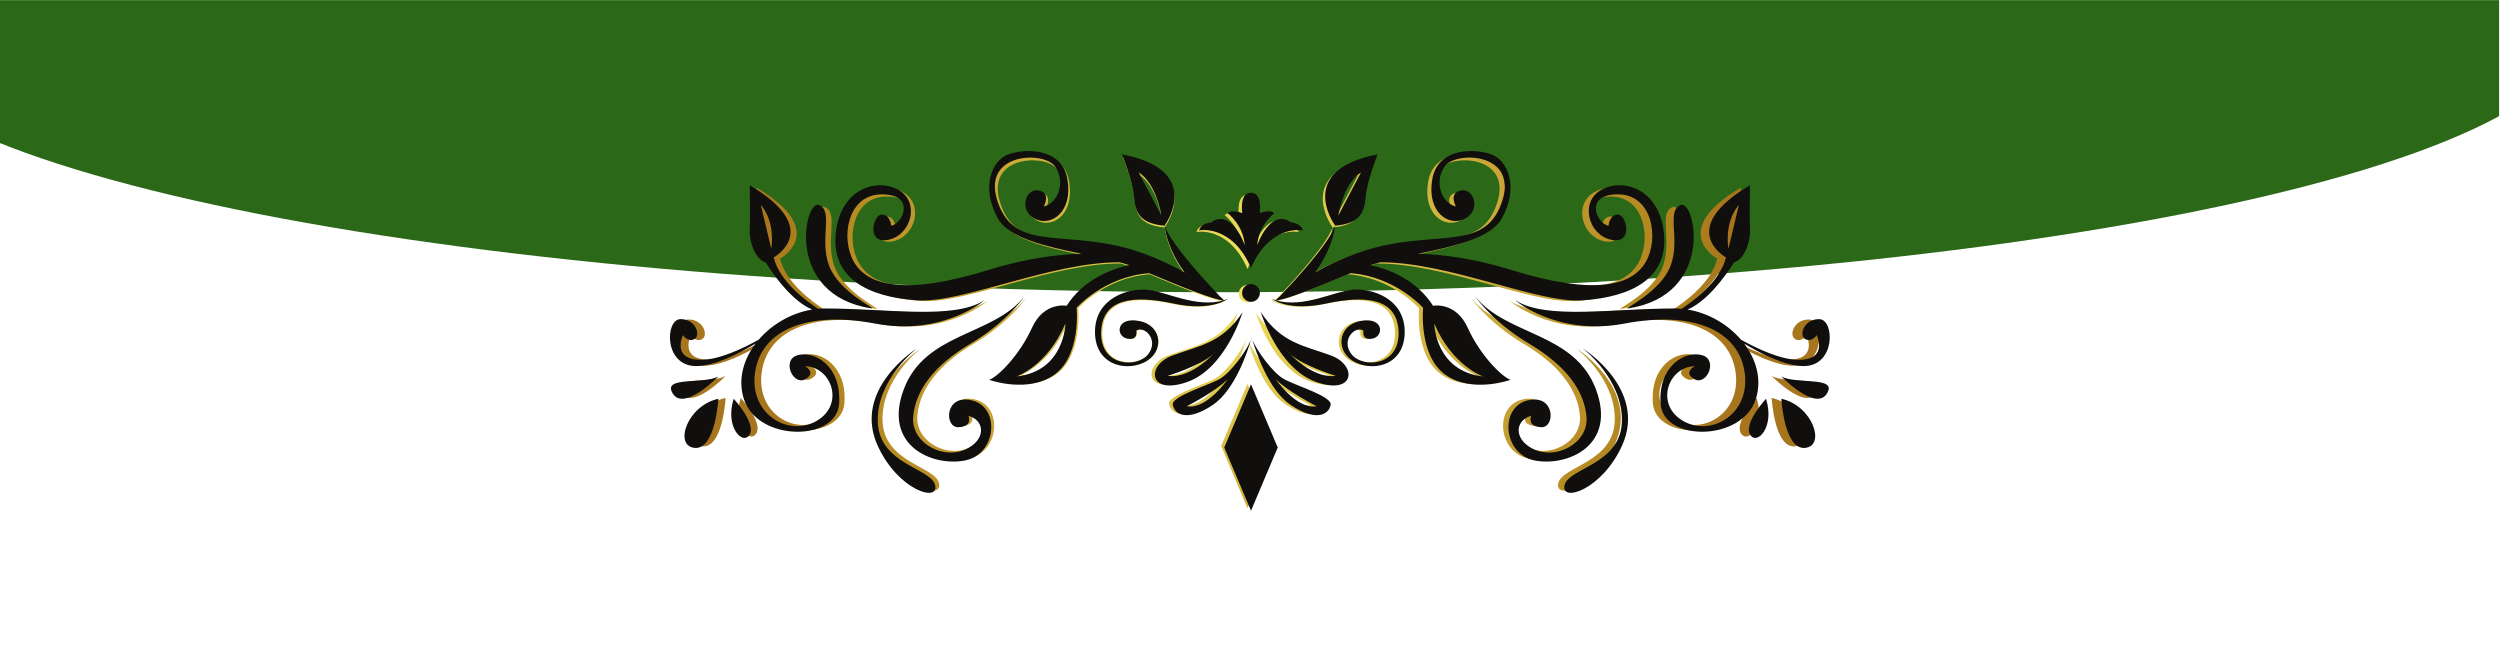 <svg xmlns="http://www.w3.org/2000/svg" xmlns:xlink="http://www.w3.org/1999/xlink" width="1890" zoomAndPan="magnify" viewBox="0 0 1417.5 375" height="500" preserveAspectRatio="xMidYMid meet" version="1.0"><defs><clipPath id="184a13d7de"><path d="M 0 0.066 L 1417 0.066 L 1417 165.684 L 0 165.684 Z M 0 0.066 " clip-rule="nonzero"/></clipPath><clipPath id="f24769a2c7"><path d="M 384.41 87.246 L 1031.555 87.246 L 1031.555 288.191 L 384.41 288.191 Z M 384.41 87.246 " clip-rule="nonzero"/></clipPath><clipPath id="ceec3f4515"><path d="M 712.293 166.52 C 712.293 163.781 710.074 161.559 707.34 161.559 C 704.605 161.559 702.387 163.781 702.387 166.52 C 702.387 169.258 704.605 171.48 707.34 171.48 C 710.074 171.48 712.293 169.258 712.293 166.52 Z M 707.34 152.539 C 718.012 127.91 736.301 131.539 736.301 131.539 C 735.016 127.395 729.75 127.129 729.75 127.129 C 718.043 118.84 710.832 139.836 710.832 139.836 C 711.531 128.688 720.293 121.945 720.293 121.945 C 718.023 119.613 712.203 121.945 712.203 121.945 C 712.203 121.945 714.02 110.543 707.34 110.543 C 700.66 110.543 702.477 121.945 702.477 121.945 C 702.477 121.945 696.656 119.613 694.387 121.945 C 694.387 121.945 703.148 128.688 703.852 139.836 C 703.852 139.836 696.637 118.84 684.926 127.129 C 684.926 127.129 679.664 127.395 678.379 131.539 C 678.379 131.539 696.672 127.91 707.34 152.539 Z M 707.34 192.691 C 707.078 191.781 706.941 191.254 706.941 191.254 C 706.98 191.625 707.121 192.113 707.34 192.691 Z M 743.156 229.809 C 743.156 229.809 726.422 221.262 720.23 214.559 C 720.23 214.559 731.945 231.816 743.156 229.809 Z M 750.992 229.004 C 750.016 234.441 742.941 238.758 728.543 229.004 C 716.09 220.562 709.023 198.512 707.34 192.691 C 709.391 198.082 718.691 211.559 725.574 215.004 C 733.199 218.824 751.801 224.508 750.992 229.004 Z M 753.863 212.848 C 753.863 212.848 735.641 207.266 728.324 200.664 C 727.215 199.539 726.586 198.812 726.586 198.812 C 727.059 199.434 727.648 200.051 728.324 200.664 C 732.402 204.785 743.078 214.266 753.863 212.848 Z M 742.941 216.277 C 721.34 208.641 712.02 177.258 712.02 177.258 C 723.457 194.645 736.168 195.922 751.098 201.434 C 766.027 206.945 764.547 223.91 742.941 216.277 Z M 692.418 252.871 L 707.34 288.191 C 707.328 288.129 707.32 287.984 707.309 287.777 C 707.34 287.988 707.348 288.129 707.34 288.191 L 722.258 252.871 L 707.34 217.559 Z M 706.539 192.691 C 706.758 192.113 706.898 191.625 706.941 191.254 C 706.941 191.254 706.805 191.781 706.539 192.691 Z M 693.648 214.559 C 687.461 221.262 670.727 229.809 670.727 229.809 C 681.934 231.816 693.648 214.559 693.648 214.559 Z M 706.539 192.691 C 704.852 198.512 697.789 220.562 685.336 229.004 C 670.934 238.758 663.863 234.441 662.883 229.004 C 662.074 224.508 680.676 218.824 688.305 215.004 C 695.184 211.559 704.488 198.082 706.539 192.691 Z M 685.555 200.664 C 686.23 200.051 686.824 199.434 687.289 198.812 C 687.289 198.812 686.668 199.539 685.555 200.664 C 678.234 207.266 660.016 212.848 660.016 212.848 C 670.801 214.266 681.473 204.785 685.555 200.664 Z M 670.934 216.277 C 649.336 223.91 647.852 206.945 662.781 201.434 C 677.711 195.922 690.418 194.645 701.859 177.258 C 701.859 177.258 692.535 208.641 670.934 216.277 Z M 975.016 141.805 L 980.875 117.254 C 972.273 127.52 975.016 141.805 975.016 141.805 Z M 973.645 146.676 C 973.645 146.676 945.352 131.078 987.047 106.348 C 987.047 106.348 986.672 124.855 987.047 131.195 C 987.418 137.531 984.039 147.895 978.113 149.461 C 978.113 149.461 965.875 170.094 952.219 175.797 C 963.934 177.711 974.699 184.094 982.027 192.645 C 991.219 197.727 1004.188 203.879 1014.223 203.879 C 1030.973 203.879 1024.273 190.09 1024.273 190.09 C 1024.273 190.09 1021.668 194.191 1017.941 192.328 C 1014.223 190.465 1016.867 181.145 1025.598 181.145 C 1034.324 181.145 1035.066 207.52 1016.824 207.379 C 1006.648 207.297 993.457 200.664 983.781 194.812 C 990.598 203.812 993.676 214.832 990.395 225.5 C 982.953 249.727 938.648 249.727 937.16 228.48 C 935.668 207.234 950.934 198.66 960.242 201.273 C 969.547 203.879 962.844 218.418 956.145 214.758 C 949.445 211.098 956.145 207.457 956.145 207.457 C 941.629 207.68 933.809 228.48 949.445 237.863 C 965.078 247.246 987.418 234.445 984.07 210.961 C 980.719 187.477 955.402 176.293 917.059 183.629 C 878.715 190.965 854.57 169.57 856.379 170.742 C 873.199 181.574 910.73 175.195 944.977 175.195 C 946.258 175.195 947.531 175.273 948.801 175.383 C 955.371 171.145 970.457 160.156 973.645 146.676 Z M 1004.539 225.637 C 1004.539 225.637 1006.059 254.203 1017.77 253.086 C 1029.484 251.965 1022.039 229.504 1004.539 225.637 Z M 987.07 245.629 C 990.77 251.965 1001.051 241.598 995.98 225.637 C 995.98 225.637 983.375 239.289 987.07 245.629 Z M 1004.539 213.199 C 1004.539 213.199 1023.504 232.672 1029.855 222.887 C 1036.391 212.824 1013.105 217.801 1004.539 213.199 Z M 919.008 175.18 C 967.867 167.723 956.52 114.051 948.328 117.406 C 940.141 120.758 948.328 136.414 942.742 151.324 C 937.16 166.23 915.762 175.672 919.008 175.18 Z M 893.797 197.547 C 893.797 197.547 916.316 214.691 915.566 238.547 C 914.824 262.402 885.789 264.266 883.555 273.957 C 881.32 283.648 904.207 276.832 915.59 251.965 C 930.09 220.281 893.797 197.547 893.797 197.547 Z M 901.055 220.281 C 889.137 188.598 851.535 190.465 834.043 168.844 C 833.199 167.801 842.977 182.512 863.82 194.875 C 884.672 207.234 894.723 221.398 895.84 235.938 C 896.957 250.473 878.344 260.723 864.938 253.086 C 854.898 247.355 856.422 237.426 864.961 235.188 C 864.961 235.188 862.336 241.152 870.527 241.527 C 878.715 241.902 878.344 222.52 862.711 226.617 C 847.07 230.719 849.305 256.809 867.172 260.168 C 885.039 263.516 912.965 251.965 901.055 220.281 Z M 757.312 123.324 L 757.316 123.312 C 757.406 123.133 757.484 122.984 757.543 122.883 L 770.031 99.16 C 760.047 105.422 757.312 123.324 757.312 123.324 Z M 755.516 128.82 C 754.051 126.75 734.453 97.699 779.32 89.078 C 779.32 89.078 773.363 103.609 772.613 112.93 C 771.871 122.25 768.738 127.809 755.598 128.941 C 755.562 129.047 755.508 129.164 755.465 129.277 C 755.48 129.121 755.5 128.961 755.516 128.82 Z M 810.887 183.629 C 810.887 183.629 811.281 210.246 838.246 213.199 C 838.246 213.199 821.051 207.453 810.887 183.629 Z M 724.535 168.574 C 731 161.836 751.25 140.191 755.465 129.277 C 755.016 133.371 753.023 143.082 744.375 155.094 C 754.82 149.16 768.227 143.082 782.875 139.965 C 816.965 132.707 840.402 141.668 848.926 114.789 C 857.445 87.906 822.504 87.051 816.539 96.016 C 810.574 104.977 815.262 116.496 822.93 118.199 C 822.93 118.199 818.668 110.52 825.914 109.246 C 833.16 107.965 836.996 120.336 828.047 125.027 C 819.098 129.723 806.738 121.617 809.719 103.266 C 812.703 84.922 834.012 85.777 842.961 89.188 C 851.91 92.602 858.301 107.535 848.496 125.027 C 842.387 135.945 821.684 140.547 801.898 144.641 C 815.168 144.988 832.664 147.109 853.426 153.559 C 901.422 168.469 921.523 162.102 928.973 149.07 C 936.418 136.039 932.691 111.438 913.332 111.438 C 893.977 111.438 901.797 128.184 908.125 128.941 C 908.125 128.941 908.496 122.816 913.332 122.723 C 918.176 122.621 922.273 139.438 909.613 136.809 C 896.957 134.176 891.898 115.898 903.918 109.008 C 915.941 102.121 936.418 108.086 939.023 133.059 C 941.629 158.031 921.543 168.723 893.797 170.645 C 868.441 172.402 819.352 149.297 780.66 149.395 C 778.762 149.906 776.953 150.438 775.254 151 C 785.898 153.312 800.816 159.117 810.215 173.688 C 810.215 173.688 822.875 171.188 829.574 186.043 C 836.273 200.898 848.238 213.199 853.426 215.062 C 853.426 215.062 831.809 222.887 816.914 212.078 C 802.023 201.273 804.633 174.805 804.633 174.805 C 804.633 174.805 789.168 157.312 764.121 155.492 C 745.223 163.512 726.535 170.969 722.547 170.637 C 722.336 170.613 723.055 169.852 724.535 168.574 Z M 765.402 164.711 C 754.746 165.562 735.996 176.234 720.23 169.832 C 720.23 169.832 729.18 177.086 750.914 172.391 C 772.645 167.699 790.543 169.406 790.969 188.605 C 791.398 207.809 770.516 208.656 764.551 200.555 C 758.586 192.449 767.105 184.492 771.367 187.613 C 771.367 187.613 770.086 193.297 776.484 192.02 C 782.875 190.738 782.875 179.645 769.664 182.207 C 756.453 184.766 755.598 200 767.105 205.398 C 778.609 210.793 794.805 205.824 794.379 187.613 C 793.957 169.406 776.059 163.855 765.402 164.711 Z M 658.418 122.883 C 658.48 122.984 658.555 123.133 658.648 123.312 L 658.656 123.324 C 658.656 123.324 655.918 105.422 645.934 99.16 Z M 660.445 128.82 C 660.461 128.961 660.48 129.121 660.496 129.277 C 660.453 129.164 660.402 129.047 660.359 128.941 C 647.227 127.809 644.09 122.25 643.348 112.93 C 642.602 103.609 636.645 89.078 636.645 89.078 C 681.508 97.699 661.914 126.75 660.445 128.82 Z M 398.191 253.086 C 409.906 254.203 411.422 225.637 411.422 225.637 C 393.926 229.504 386.477 251.965 398.191 253.086 Z M 428.891 245.629 C 432.586 239.289 419.984 225.637 419.984 225.637 C 414.91 241.598 425.195 251.965 428.891 245.629 Z M 386.109 222.887 C 392.457 232.672 411.422 213.199 411.422 213.199 C 402.859 217.801 379.57 212.824 386.109 222.887 Z M 435.09 117.254 L 440.953 141.805 C 440.953 141.805 443.688 127.52 435.09 117.254 Z M 390.367 181.145 C 399.098 181.145 401.742 190.465 398.02 192.328 C 394.301 194.191 391.691 190.09 391.691 190.09 C 391.691 190.09 384.992 203.879 401.742 203.879 C 411.777 203.879 424.746 197.727 433.938 192.645 C 441.262 184.094 452.031 177.711 463.746 175.797 C 450.09 170.094 437.852 149.461 437.852 149.461 C 431.926 147.895 428.547 137.531 428.918 131.195 C 429.289 124.855 428.918 106.348 428.918 106.348 C 470.613 131.078 442.32 146.676 442.32 146.676 C 445.5 160.156 460.59 171.145 467.164 175.383 C 468.434 175.273 469.707 175.195 470.984 175.195 C 505.234 175.195 542.762 181.574 559.582 170.742 C 561.395 169.57 537.246 190.965 498.902 183.629 C 460.559 176.293 435.246 187.477 431.895 210.961 C 428.547 234.445 450.883 247.246 466.516 237.863 C 482.152 228.48 474.336 207.68 459.816 207.457 C 459.816 207.457 466.516 211.098 459.816 214.758 C 453.117 218.418 446.414 203.879 455.723 201.273 C 465.031 198.66 480.289 207.234 478.801 228.48 C 477.309 249.727 433.012 249.727 425.57 225.5 C 422.293 214.832 425.367 203.812 432.176 194.812 C 422.504 200.664 409.316 207.297 399.137 207.379 C 380.895 207.52 381.641 181.145 390.367 181.145 Z M 496.953 175.18 C 500.203 175.672 478.801 166.23 473.215 151.324 C 467.633 136.414 475.824 120.758 467.633 117.406 C 459.441 114.051 448.098 167.723 496.953 175.18 Z M 605.074 183.629 C 594.914 207.453 577.719 213.199 577.719 213.199 C 604.68 210.246 605.074 183.629 605.074 183.629 Z M 476.941 133.059 C 479.547 108.086 500.02 102.121 512.043 109.008 C 524.066 115.898 519.004 134.176 506.352 136.809 C 493.695 139.438 497.785 122.621 502.629 122.723 C 507.469 122.816 507.836 128.941 507.836 128.941 C 514.168 128.184 521.988 111.438 502.629 111.438 C 483.27 111.438 479.547 136.039 486.992 149.07 C 494.438 162.102 514.543 168.469 562.535 153.559 C 583.301 147.109 600.793 144.988 614.066 144.641 C 594.281 140.547 573.578 135.945 567.465 125.027 C 557.664 107.535 564.055 92.602 573.008 89.188 C 581.957 85.777 603.262 84.922 606.242 103.266 C 609.227 121.617 596.863 129.723 587.918 125.027 C 578.969 120.336 582.805 107.965 590.051 109.246 C 597.293 110.52 593.031 118.199 593.031 118.199 C 600.703 116.496 605.391 104.977 599.422 96.016 C 593.457 87.051 558.516 87.906 567.035 114.789 C 575.559 141.668 599 132.707 633.09 139.965 C 647.738 143.082 661.145 149.16 671.59 155.094 C 662.938 143.082 660.949 133.371 660.496 129.277 C 664.715 140.191 684.961 161.836 691.43 168.574 C 692.91 169.852 693.629 170.613 693.414 170.637 C 689.422 170.969 670.742 163.512 651.844 155.492 C 626.797 157.312 611.328 174.805 611.328 174.805 C 611.328 174.805 613.938 201.273 599.043 212.078 C 584.156 222.887 562.535 215.062 562.535 215.062 C 567.723 213.199 579.691 200.898 586.391 186.043 C 593.09 171.188 605.75 173.688 605.75 173.688 C 615.148 159.117 630.066 153.312 640.707 151 C 639.012 150.438 637.199 149.906 635.305 149.395 C 596.613 149.297 547.52 172.402 522.164 170.645 C 494.418 168.723 474.336 158.031 476.941 133.059 Z M 500.395 238.547 C 499.648 214.691 522.164 197.547 522.164 197.547 C 522.164 197.547 485.875 220.281 500.375 251.965 C 511.762 276.832 534.645 283.648 532.41 273.957 C 530.176 264.266 501.137 262.402 500.395 238.547 Z M 553.254 226.617 C 537.621 222.52 537.246 241.902 545.438 241.527 C 553.629 241.152 551.004 235.188 551.004 235.188 C 559.543 237.426 561.066 247.355 551.023 253.086 C 537.621 260.723 519.004 250.473 520.121 235.938 C 521.242 221.398 531.293 207.234 552.141 194.875 C 572.988 182.512 582.77 167.801 581.922 168.844 C 564.426 190.465 526.828 188.598 514.91 220.281 C 503 251.965 530.918 263.516 548.789 260.168 C 566.656 256.809 568.891 230.719 553.254 226.617 Z M 648.855 205.398 C 637.352 210.793 621.16 205.824 621.582 187.613 C 622.008 169.406 639.906 163.855 650.562 164.711 C 661.215 165.562 679.969 176.234 695.73 169.832 C 695.73 169.832 686.781 177.086 665.047 172.391 C 643.316 167.699 625.422 169.406 624.996 188.605 C 624.566 207.809 645.445 208.656 651.414 200.555 C 657.379 192.449 648.855 184.492 644.598 187.613 C 644.598 187.613 645.875 193.297 639.48 192.02 C 633.09 190.738 633.09 179.645 646.301 182.207 C 659.512 184.766 660.359 200 648.855 205.398 Z M 648.855 205.398 " clip-rule="nonzero"/></clipPath><clipPath id="fe3d086338"><path d="M 712.293 166.52 C 712.293 163.781 710.074 161.559 707.34 161.559 C 704.605 161.559 702.387 163.781 702.387 166.52 C 702.387 169.258 704.605 171.48 707.34 171.48 C 710.074 171.48 712.293 169.258 712.293 166.52 Z M 707.34 152.539 C 718.012 127.91 736.301 131.539 736.301 131.539 C 735.016 127.395 729.75 127.129 729.75 127.129 C 718.043 118.84 710.832 139.836 710.832 139.836 C 711.531 128.688 720.293 121.945 720.293 121.945 C 718.023 119.613 712.203 121.945 712.203 121.945 C 712.203 121.945 714.02 110.543 707.34 110.543 C 700.66 110.543 702.477 121.945 702.477 121.945 C 702.477 121.945 696.656 119.613 694.387 121.945 C 694.387 121.945 703.148 128.688 703.852 139.836 C 703.852 139.836 696.637 118.84 684.926 127.129 C 684.926 127.129 679.664 127.395 678.379 131.539 C 678.379 131.539 696.672 127.91 707.34 152.539 Z M 707.34 192.691 C 707.078 191.781 706.941 191.254 706.941 191.254 C 706.98 191.625 707.121 192.113 707.34 192.691 Z M 743.156 229.809 C 743.156 229.809 726.422 221.262 720.23 214.559 C 720.23 214.559 731.945 231.816 743.156 229.809 Z M 750.992 229.004 C 750.016 234.441 742.941 238.758 728.543 229.004 C 716.09 220.562 709.023 198.512 707.34 192.691 C 709.391 198.082 718.691 211.559 725.574 215.004 C 733.199 218.824 751.801 224.508 750.992 229.004 Z M 753.863 212.848 C 753.863 212.848 735.641 207.266 728.324 200.664 C 727.215 199.539 726.586 198.812 726.586 198.812 C 727.059 199.434 727.648 200.051 728.324 200.664 C 732.402 204.785 743.078 214.266 753.863 212.848 Z M 742.941 216.277 C 721.34 208.641 712.02 177.258 712.02 177.258 C 723.457 194.645 736.168 195.922 751.098 201.434 C 766.027 206.945 764.547 223.91 742.941 216.277 Z M 692.418 252.871 L 707.34 288.191 C 707.328 288.129 707.32 287.984 707.309 287.777 C 707.34 287.988 707.348 288.129 707.34 288.191 L 722.258 252.871 L 707.34 217.559 Z M 706.539 192.691 C 706.758 192.113 706.898 191.625 706.941 191.254 C 706.941 191.254 706.805 191.781 706.539 192.691 Z M 693.648 214.559 C 687.461 221.262 670.727 229.809 670.727 229.809 C 681.934 231.816 693.648 214.559 693.648 214.559 Z M 706.539 192.691 C 704.852 198.512 697.789 220.562 685.336 229.004 C 670.934 238.758 663.863 234.441 662.883 229.004 C 662.074 224.508 680.676 218.824 688.305 215.004 C 695.184 211.559 704.488 198.082 706.539 192.691 Z M 685.555 200.664 C 686.23 200.051 686.824 199.434 687.289 198.812 C 687.289 198.812 686.668 199.539 685.555 200.664 C 678.234 207.266 660.016 212.848 660.016 212.848 C 670.801 214.266 681.473 204.785 685.555 200.664 Z M 670.934 216.277 C 649.336 223.91 647.852 206.945 662.781 201.434 C 677.711 195.922 690.418 194.645 701.859 177.258 C 701.859 177.258 692.535 208.641 670.934 216.277 Z M 975.016 141.805 L 980.875 117.254 C 972.273 127.52 975.016 141.805 975.016 141.805 Z M 973.645 146.676 C 973.645 146.676 945.352 131.078 987.047 106.348 C 987.047 106.348 986.672 124.855 987.047 131.195 C 987.418 137.531 984.039 147.895 978.113 149.461 C 978.113 149.461 965.875 170.094 952.219 175.797 C 963.934 177.711 974.699 184.094 982.027 192.645 C 991.219 197.727 1004.188 203.879 1014.223 203.879 C 1030.973 203.879 1024.273 190.09 1024.273 190.09 C 1024.273 190.09 1021.668 194.191 1017.941 192.328 C 1014.223 190.465 1016.867 181.145 1025.598 181.145 C 1034.324 181.145 1035.066 207.52 1016.824 207.379 C 1006.648 207.297 993.457 200.664 983.781 194.812 C 990.598 203.812 993.676 214.832 990.395 225.5 C 982.953 249.727 938.648 249.727 937.16 228.48 C 935.668 207.234 950.934 198.66 960.242 201.273 C 969.547 203.879 962.844 218.418 956.145 214.758 C 949.445 211.098 956.145 207.457 956.145 207.457 C 941.629 207.68 933.809 228.48 949.445 237.863 C 965.078 247.246 987.418 234.445 984.07 210.961 C 980.719 187.477 955.402 176.293 917.059 183.629 C 878.715 190.965 854.57 169.57 856.379 170.742 C 873.199 181.574 910.73 175.195 944.977 175.195 C 946.258 175.195 947.531 175.273 948.801 175.383 C 955.371 171.145 970.457 160.156 973.645 146.676 Z M 1004.539 225.637 C 1004.539 225.637 1006.059 254.203 1017.77 253.086 C 1029.484 251.965 1022.039 229.504 1004.539 225.637 Z M 987.07 245.629 C 990.77 251.965 1001.051 241.598 995.98 225.637 C 995.98 225.637 983.375 239.289 987.07 245.629 Z M 1004.539 213.199 C 1004.539 213.199 1023.504 232.672 1029.855 222.887 C 1036.391 212.824 1013.105 217.801 1004.539 213.199 Z M 919.008 175.18 C 967.867 167.723 956.52 114.051 948.328 117.406 C 940.141 120.758 948.328 136.414 942.742 151.324 C 937.16 166.23 915.762 175.672 919.008 175.18 Z M 893.797 197.547 C 893.797 197.547 916.316 214.691 915.566 238.547 C 914.824 262.402 885.789 264.266 883.555 273.957 C 881.32 283.648 904.207 276.832 915.59 251.965 C 930.09 220.281 893.797 197.547 893.797 197.547 Z M 901.055 220.281 C 889.137 188.598 851.535 190.465 834.043 168.844 C 833.199 167.801 842.977 182.512 863.82 194.875 C 884.672 207.234 894.723 221.398 895.84 235.938 C 896.957 250.473 878.344 260.723 864.938 253.086 C 854.898 247.355 856.422 237.426 864.961 235.188 C 864.961 235.188 862.336 241.152 870.527 241.527 C 878.715 241.902 878.344 222.52 862.711 226.617 C 847.07 230.719 849.305 256.809 867.172 260.168 C 885.039 263.516 912.965 251.965 901.055 220.281 Z M 757.312 123.324 L 757.316 123.312 C 757.406 123.133 757.484 122.984 757.543 122.883 L 770.031 99.16 C 760.047 105.422 757.312 123.324 757.312 123.324 Z M 755.516 128.82 C 754.051 126.75 734.453 97.699 779.32 89.078 C 779.32 89.078 773.363 103.609 772.613 112.93 C 771.871 122.25 768.738 127.809 755.598 128.941 C 755.562 129.047 755.508 129.164 755.465 129.277 C 755.48 129.121 755.5 128.961 755.516 128.82 Z M 810.887 183.629 C 810.887 183.629 811.281 210.246 838.246 213.199 C 838.246 213.199 821.051 207.453 810.887 183.629 Z M 724.535 168.574 C 731 161.836 751.25 140.191 755.465 129.277 C 755.016 133.371 753.023 143.082 744.375 155.094 C 754.82 149.16 768.227 143.082 782.875 139.965 C 816.965 132.707 840.402 141.668 848.926 114.789 C 857.445 87.906 822.504 87.051 816.539 96.016 C 810.574 104.977 815.262 116.496 822.93 118.199 C 822.93 118.199 818.668 110.52 825.914 109.246 C 833.16 107.965 836.996 120.336 828.047 125.027 C 819.098 129.723 806.738 121.617 809.719 103.266 C 812.703 84.922 834.012 85.777 842.961 89.188 C 851.91 92.602 858.301 107.535 848.496 125.027 C 842.387 135.945 821.684 140.547 801.898 144.641 C 815.168 144.988 832.664 147.109 853.426 153.559 C 901.422 168.469 921.523 162.102 928.973 149.07 C 936.418 136.039 932.691 111.438 913.332 111.438 C 893.977 111.438 901.797 128.184 908.125 128.941 C 908.125 128.941 908.496 122.816 913.332 122.723 C 918.176 122.621 922.273 139.438 909.613 136.809 C 896.957 134.176 891.898 115.898 903.918 109.008 C 915.941 102.121 936.418 108.086 939.023 133.059 C 941.629 158.031 921.543 168.723 893.797 170.645 C 868.441 172.402 819.352 149.297 780.66 149.395 C 778.762 149.906 776.953 150.438 775.254 151 C 785.898 153.312 800.816 159.117 810.215 173.688 C 810.215 173.688 822.875 171.188 829.574 186.043 C 836.273 200.898 848.238 213.199 853.426 215.062 C 853.426 215.062 831.809 222.887 816.914 212.078 C 802.023 201.273 804.633 174.805 804.633 174.805 C 804.633 174.805 789.168 157.312 764.121 155.492 C 745.223 163.512 726.535 170.969 722.547 170.637 C 722.336 170.613 723.055 169.852 724.535 168.574 Z M 765.402 164.711 C 754.746 165.562 735.996 176.234 720.23 169.832 C 720.23 169.832 729.18 177.086 750.914 172.391 C 772.645 167.699 790.543 169.406 790.969 188.605 C 791.398 207.809 770.516 208.656 764.551 200.555 C 758.586 192.449 767.105 184.492 771.367 187.613 C 771.367 187.613 770.086 193.297 776.484 192.02 C 782.875 190.738 782.875 179.645 769.664 182.207 C 756.453 184.766 755.598 200 767.105 205.398 C 778.609 210.793 794.805 205.824 794.379 187.613 C 793.957 169.406 776.059 163.855 765.402 164.711 Z M 658.418 122.883 C 658.48 122.984 658.555 123.133 658.648 123.312 L 658.656 123.324 C 658.656 123.324 655.918 105.422 645.934 99.16 Z M 660.445 128.82 C 660.461 128.961 660.48 129.121 660.496 129.277 C 660.453 129.164 660.402 129.047 660.359 128.941 C 647.227 127.809 644.09 122.25 643.348 112.93 C 642.602 103.609 636.645 89.078 636.645 89.078 C 681.508 97.699 661.914 126.75 660.445 128.82 Z M 398.191 253.086 C 409.906 254.203 411.422 225.637 411.422 225.637 C 393.926 229.504 386.477 251.965 398.191 253.086 Z M 428.891 245.629 C 432.586 239.289 419.984 225.637 419.984 225.637 C 414.91 241.598 425.195 251.965 428.891 245.629 Z M 386.109 222.887 C 392.457 232.672 411.422 213.199 411.422 213.199 C 402.859 217.801 379.57 212.824 386.109 222.887 Z M 435.09 117.254 L 440.953 141.805 C 440.953 141.805 443.688 127.52 435.09 117.254 Z M 390.367 181.145 C 399.098 181.145 401.742 190.465 398.02 192.328 C 394.301 194.191 391.691 190.09 391.691 190.09 C 391.691 190.09 384.992 203.879 401.742 203.879 C 411.777 203.879 424.746 197.727 433.938 192.645 C 441.262 184.094 452.031 177.711 463.746 175.797 C 450.09 170.094 437.852 149.461 437.852 149.461 C 431.926 147.895 428.547 137.531 428.918 131.195 C 429.289 124.855 428.918 106.348 428.918 106.348 C 470.613 131.078 442.32 146.676 442.32 146.676 C 445.5 160.156 460.59 171.145 467.164 175.383 C 468.434 175.273 469.707 175.195 470.984 175.195 C 505.234 175.195 542.762 181.574 559.582 170.742 C 561.395 169.57 537.246 190.965 498.902 183.629 C 460.559 176.293 435.246 187.477 431.895 210.961 C 428.547 234.445 450.883 247.246 466.516 237.863 C 482.152 228.48 474.336 207.68 459.816 207.457 C 459.816 207.457 466.516 211.098 459.816 214.758 C 453.117 218.418 446.414 203.879 455.723 201.273 C 465.031 198.66 480.289 207.234 478.801 228.48 C 477.309 249.727 433.012 249.727 425.57 225.5 C 422.293 214.832 425.367 203.812 432.176 194.812 C 422.504 200.664 409.316 207.297 399.137 207.379 C 380.895 207.52 381.641 181.145 390.367 181.145 Z M 496.953 175.18 C 500.203 175.672 478.801 166.23 473.215 151.324 C 467.633 136.414 475.824 120.758 467.633 117.406 C 459.441 114.051 448.098 167.723 496.953 175.18 Z M 605.074 183.629 C 594.914 207.453 577.719 213.199 577.719 213.199 C 604.68 210.246 605.074 183.629 605.074 183.629 Z M 476.941 133.059 C 479.547 108.086 500.02 102.121 512.043 109.008 C 524.066 115.898 519.004 134.176 506.352 136.809 C 493.695 139.438 497.785 122.621 502.629 122.723 C 507.469 122.816 507.836 128.941 507.836 128.941 C 514.168 128.184 521.988 111.438 502.629 111.438 C 483.27 111.438 479.547 136.039 486.992 149.07 C 494.438 162.102 514.543 168.469 562.535 153.559 C 583.301 147.109 600.793 144.988 614.066 144.641 C 594.281 140.547 573.578 135.945 567.465 125.027 C 557.664 107.535 564.055 92.602 573.008 89.188 C 581.957 85.777 603.262 84.922 606.242 103.266 C 609.227 121.617 596.863 129.723 587.918 125.027 C 578.969 120.336 582.805 107.965 590.051 109.246 C 597.293 110.52 593.031 118.199 593.031 118.199 C 600.703 116.496 605.391 104.977 599.422 96.016 C 593.457 87.051 558.516 87.906 567.035 114.789 C 575.559 141.668 599 132.707 633.09 139.965 C 647.738 143.082 661.145 149.16 671.59 155.094 C 662.938 143.082 660.949 133.371 660.496 129.277 C 664.715 140.191 684.961 161.836 691.43 168.574 C 692.91 169.852 693.629 170.613 693.414 170.637 C 689.422 170.969 670.742 163.512 651.844 155.492 C 626.797 157.312 611.328 174.805 611.328 174.805 C 611.328 174.805 613.938 201.273 599.043 212.078 C 584.156 222.887 562.535 215.062 562.535 215.062 C 567.723 213.199 579.691 200.898 586.391 186.043 C 593.09 171.188 605.75 173.688 605.75 173.688 C 615.148 159.117 630.066 153.312 640.707 151 C 639.012 150.438 637.199 149.906 635.305 149.395 C 596.613 149.297 547.52 172.402 522.164 170.645 C 494.418 168.723 474.336 158.031 476.941 133.059 Z M 500.395 238.547 C 499.648 214.691 522.164 197.547 522.164 197.547 C 522.164 197.547 485.875 220.281 500.375 251.965 C 511.762 276.832 534.645 283.648 532.41 273.957 C 530.176 264.266 501.137 262.402 500.395 238.547 Z M 553.254 226.617 C 537.621 222.52 537.246 241.902 545.438 241.527 C 553.629 241.152 551.004 235.188 551.004 235.188 C 559.543 237.426 561.066 247.355 551.023 253.086 C 537.621 260.723 519.004 250.473 520.121 235.938 C 521.242 221.398 531.293 207.234 552.141 194.875 C 572.988 182.512 582.77 167.801 581.922 168.844 C 564.426 190.465 526.828 188.598 514.91 220.281 C 503 251.965 530.918 263.516 548.789 260.168 C 566.656 256.809 568.891 230.719 553.254 226.617 Z M 648.855 205.398 C 637.352 210.793 621.16 205.824 621.582 187.613 C 622.008 169.406 639.906 163.855 650.562 164.711 C 661.215 165.562 679.969 176.234 695.73 169.832 C 695.73 169.832 686.781 177.086 665.047 172.391 C 643.316 167.699 625.422 169.406 624.996 188.605 C 624.566 207.809 645.445 208.656 651.414 200.555 C 657.379 192.449 648.855 184.492 644.598 187.613 C 644.598 187.613 645.875 193.297 639.48 192.02 C 633.09 190.738 633.09 179.645 646.301 182.207 C 659.512 184.766 660.359 200 648.855 205.398 " clip-rule="nonzero"/></clipPath><clipPath id="ac734c580f"><path d="M 1030.559 313.594 L 1039.422 87.555 L 385.406 61.836 L 376.543 287.883 Z M 1030.559 313.594 " clip-rule="nonzero"/></clipPath><radialGradient gradientTransform="matrix(-0.999, -0.039, 0.039, -1, 704.289, 155.053)" gradientUnits="userSpaceOnUse" r="281.314" cx="0" id="2dbd29871a" cy="0" fx="0" fy="0"><stop stop-opacity="1" stop-color="rgb(95.503%, 88.805%, 37.103%)" offset="0"/><stop stop-opacity="1" stop-color="rgb(95.303%, 88.603%, 36.903%)" offset="0.008"/><stop stop-opacity="1" stop-color="rgb(95.299%, 88.599%, 36.717%)" offset="0.012"/><stop stop-opacity="1" stop-color="rgb(95.122%, 88.422%, 36.517%)" offset="0.016"/><stop stop-opacity="1" stop-color="rgb(94.901%, 88.022%, 36.499%)" offset="0.02"/><stop stop-opacity="1" stop-color="rgb(94.659%, 87.785%, 36.482%)" offset="0.023"/><stop stop-opacity="1" stop-color="rgb(94.281%, 87.631%, 36.282%)" offset="0.027"/><stop stop-opacity="1" stop-color="rgb(94.099%, 87.296%, 36.099%)" offset="0.031"/><stop stop-opacity="1" stop-color="rgb(94.099%, 87.099%, 36.099%)" offset="0.043"/><stop stop-opacity="1" stop-color="rgb(93.91%, 87.099%, 35.91%)" offset="0.047"/><stop stop-opacity="1" stop-color="rgb(93.71%, 86.914%, 35.71%)" offset="0.051"/><stop stop-opacity="1" stop-color="rgb(93.7%, 86.714%, 35.519%)" offset="0.055"/><stop stop-opacity="1" stop-color="rgb(93.7%, 86.523%, 35.32%)" offset="0.059"/><stop stop-opacity="1" stop-color="rgb(93.5%, 86.304%, 35.278%)" offset="0.062"/><stop stop-opacity="1" stop-color="rgb(93.3%, 86.078%, 35.078%)" offset="0.066"/><stop stop-opacity="1" stop-color="rgb(93.288%, 85.889%, 34.9%)" offset="0.07"/><stop stop-opacity="1" stop-color="rgb(93.088%, 85.689%, 34.9%)" offset="0.074"/><stop stop-opacity="1" stop-color="rgb(92.899%, 85.5%, 34.898%)" offset="0.078"/><stop stop-opacity="1" stop-color="rgb(92.899%, 85.5%, 34.702%)" offset="0.082"/><stop stop-opacity="1" stop-color="rgb(92.899%, 85.307%, 34.502%)" offset="0.086"/><stop stop-opacity="1" stop-color="rgb(92.711%, 85.107%, 34.311%)" offset="0.09"/><stop stop-opacity="1" stop-color="rgb(92.511%, 84.917%, 34.111%)" offset="0.094"/><stop stop-opacity="1" stop-color="rgb(92.499%, 84.715%, 34.099%)" offset="0.098"/><stop stop-opacity="1" stop-color="rgb(92.48%, 84.499%, 34.076%)" offset="0.102"/><stop stop-opacity="1" stop-color="rgb(92.331%, 84.28%, 33.876%)" offset="0.105"/><stop stop-opacity="1" stop-color="rgb(92.2%, 84.081%, 33.699%)" offset="0.109"/><stop stop-opacity="1" stop-color="rgb(92.2%, 83.89%, 33.69%)" offset="0.113"/><stop stop-opacity="1" stop-color="rgb(92.195%, 83.69%, 33.49%)" offset="0.117"/><stop stop-opacity="1" stop-color="rgb(91.995%, 83.368%, 33.168%)" offset="0.121"/><stop stop-opacity="1" stop-color="rgb(91.8%, 83.173%, 32.973%)" offset="0.133"/><stop stop-opacity="1" stop-color="rgb(91.618%, 83.104%, 32.904%)" offset="0.137"/><stop stop-opacity="1" stop-color="rgb(91.417%, 82.922%, 32.899%)" offset="0.141"/><stop stop-opacity="1" stop-color="rgb(91.199%, 82.706%, 32.877%)" offset="0.145"/><stop stop-opacity="1" stop-color="rgb(90.982%, 82.532%, 32.677%)" offset="0.148"/><stop stop-opacity="1" stop-color="rgb(90.782%, 82.387%, 32.5%)" offset="0.152"/><stop stop-opacity="1" stop-color="rgb(90.599%, 82.187%, 32.494%)" offset="0.156"/><stop stop-opacity="1" stop-color="rgb(90.599%, 81.996%, 32.343%)" offset="0.16"/><stop stop-opacity="1" stop-color="rgb(90.599%, 81.798%, 32.199%)" offset="0.164"/><stop stop-opacity="1" stop-color="rgb(90.405%, 81.601%, 32.199%)" offset="0.168"/><stop stop-opacity="1" stop-color="rgb(90.205%, 81.41%, 32.01%)" offset="0.172"/><stop stop-opacity="1" stop-color="rgb(90.199%, 81.21%, 31.81%)" offset="0.176"/><stop stop-opacity="1" stop-color="rgb(90.199%, 81.02%, 31.799%)" offset="0.18"/><stop stop-opacity="1" stop-color="rgb(90.024%, 80.82%, 31.799%)" offset="0.184"/><stop stop-opacity="1" stop-color="rgb(89.804%, 80.598%, 31.599%)" offset="0.188"/><stop stop-opacity="1" stop-color="rgb(89.578%, 80.383%, 31.4%)" offset="0.191"/><stop stop-opacity="1" stop-color="rgb(89.388%, 80.183%, 31.387%)" offset="0.195"/><stop stop-opacity="1" stop-color="rgb(89.188%, 79.993%, 31.187%)" offset="0.199"/><stop stop-opacity="1" stop-color="rgb(89%, 79.793%, 31%)" offset="0.203"/><stop stop-opacity="1" stop-color="rgb(89%, 79.599%, 31%)" offset="0.207"/><stop stop-opacity="1" stop-color="rgb(89%, 79.407%, 30.807%)" offset="0.211"/><stop stop-opacity="1" stop-color="rgb(88.812%, 79.207%, 30.608%)" offset="0.215"/><stop stop-opacity="1" stop-color="rgb(88.611%, 79.016%, 30.417%)" offset="0.219"/><stop stop-opacity="1" stop-color="rgb(88.599%, 78.816%, 30.215%)" offset="0.223"/><stop stop-opacity="1" stop-color="rgb(88.576%, 78.6%, 30.176%)" offset="0.227"/><stop stop-opacity="1" stop-color="rgb(88.376%, 78.38%, 29.976%)" offset="0.23"/><stop stop-opacity="1" stop-color="rgb(88.185%, 78.18%, 29.799%)" offset="0.234"/><stop stop-opacity="1" stop-color="rgb(87.985%, 78%, 29.799%)" offset="0.238"/><stop stop-opacity="1" stop-color="rgb(87.796%, 77.994%, 29.794%)" offset="0.242"/><stop stop-opacity="1" stop-color="rgb(87.646%, 77.794%, 29.594%)" offset="0.246"/><stop stop-opacity="1" stop-color="rgb(87.306%, 77.454%, 29.205%)" offset="0.25"/><stop stop-opacity="1" stop-color="rgb(87.106%, 77.116%, 29.005%)" offset="0.262"/><stop stop-opacity="1" stop-color="rgb(87.001%, 76.813%, 28.9%)" offset="0.27"/><stop stop-opacity="1" stop-color="rgb(86.801%, 76.591%, 28.7%)" offset="0.273"/><stop stop-opacity="1" stop-color="rgb(86.694%, 76.286%, 28.595%)" offset="0.277"/><stop stop-opacity="1" stop-color="rgb(86.496%, 75.896%, 28.397%)" offset="0.285"/><stop stop-opacity="1" stop-color="rgb(86.299%, 75.505%, 28.006%)" offset="0.293"/><stop stop-opacity="1" stop-color="rgb(86.108%, 75.114%, 27.805%)" offset="0.301"/><stop stop-opacity="1" stop-color="rgb(85.809%, 74.809%, 27.724%)" offset="0.309"/><stop stop-opacity="1" stop-color="rgb(85.599%, 74.599%, 27.466%)" offset="0.312"/><stop stop-opacity="1" stop-color="rgb(85.396%, 74.396%, 27.191%)" offset="0.32"/><stop stop-opacity="1" stop-color="rgb(85.196%, 74.098%, 27%)" offset="0.328"/><stop stop-opacity="1" stop-color="rgb(85.005%, 73.708%, 26.801%)" offset="0.336"/><stop stop-opacity="1" stop-color="rgb(84.814%, 73.415%, 26.7%)" offset="0.344"/><stop stop-opacity="1" stop-color="rgb(84.708%, 73.206%, 26.7%)" offset="0.348"/><stop stop-opacity="1" stop-color="rgb(84.686%, 72.986%, 26.688%)" offset="0.352"/><stop stop-opacity="1" stop-color="rgb(84.48%, 72.682%, 26.48%)" offset="0.355"/><stop stop-opacity="1" stop-color="rgb(84.09%, 72.34%, 26.091%)" offset="0.363"/><stop stop-opacity="1" stop-color="rgb(83.699%, 71.999%, 25.899%)" offset="0.371"/><stop stop-opacity="1" stop-color="rgb(83.501%, 71.608%, 25.705%)" offset="0.379"/><stop stop-opacity="1" stop-color="rgb(83.31%, 71.217%, 25.505%)" offset="0.387"/><stop stop-opacity="1" stop-color="rgb(83.11%, 71.01%, 25.4%)" offset="0.395"/><stop stop-opacity="1" stop-color="rgb(82.993%, 70.892%, 25.2%)" offset="0.398"/><stop stop-opacity="1" stop-color="rgb(82.793%, 70.592%, 25.099%)" offset="0.406"/><stop stop-opacity="1" stop-color="rgb(82.626%, 70.297%, 25.002%)" offset="0.414"/><stop stop-opacity="1" stop-color="rgb(82.477%, 70.107%, 24.71%)" offset="0.422"/><stop stop-opacity="1" stop-color="rgb(82.399%, 69.917%, 24.417%)" offset="0.43"/><stop stop-opacity="1" stop-color="rgb(82.298%, 69.71%, 24.309%)" offset="0.434"/><stop stop-opacity="1" stop-color="rgb(82.098%, 69.489%, 24.289%)" offset="0.438"/><stop stop-opacity="1" stop-color="rgb(81.993%, 69.183%, 24.083%)" offset="0.441"/><stop stop-opacity="1" stop-color="rgb(81.793%, 68.793%, 23.692%)" offset="0.449"/><stop stop-opacity="1" stop-color="rgb(81.407%, 68.407%, 23.308%)" offset="0.465"/><stop stop-opacity="1" stop-color="rgb(81.207%, 68.106%, 23.108%)" offset="0.473"/><stop stop-opacity="1" stop-color="rgb(81.09%, 67.815%, 22.989%)" offset="0.477"/><stop stop-opacity="1" stop-color="rgb(80.785%, 67.462%, 22.789%)" offset="0.484"/><stop stop-opacity="1" stop-color="rgb(80.493%, 67.094%, 22.624%)" offset="0.492"/><stop stop-opacity="1" stop-color="rgb(80.399%, 66.798%, 22.475%)" offset="0.5"/><stop stop-opacity="1" stop-color="rgb(80.212%, 66.513%, 22.4%)" offset="0.508"/><stop stop-opacity="1" stop-color="rgb(80.013%, 66.313%, 22.218%)" offset="0.512"/><stop stop-opacity="1" stop-color="rgb(79.822%, 66.122%, 22.017%)" offset="0.516"/><stop stop-opacity="1" stop-color="rgb(79.485%, 65.784%, 21.861%)" offset="0.52"/><stop stop-opacity="1" stop-color="rgb(79.262%, 65.561%, 21.661%)" offset="0.531"/><stop stop-opacity="1" stop-color="rgb(79.199%, 65.306%, 21.599%)" offset="0.543"/><stop stop-opacity="1" stop-color="rgb(79.01%, 65.105%, 21.599%)" offset="0.547"/><stop stop-opacity="1" stop-color="rgb(78.81%, 64.914%, 21.599%)" offset="0.551"/><stop stop-opacity="1" stop-color="rgb(78.799%, 64.714%, 21.419%)" offset="0.555"/><stop stop-opacity="1" stop-color="rgb(78.624%, 64.523%, 21.219%)" offset="0.559"/><stop stop-opacity="1" stop-color="rgb(78.403%, 64.304%, 21.179%)" offset="0.562"/><stop stop-opacity="1" stop-color="rgb(78.178%, 64.073%, 20.973%)" offset="0.566"/><stop stop-opacity="1" stop-color="rgb(77.808%, 63.693%, 20.593%)" offset="0.578"/><stop stop-opacity="1" stop-color="rgb(77.606%, 63.312%, 20.212%)" offset="0.59"/><stop stop-opacity="1" stop-color="rgb(77.599%, 63.112%, 20.012%)" offset="0.594"/><stop stop-opacity="1" stop-color="rgb(77.599%, 62.921%, 20%)" offset="0.598"/><stop stop-opacity="1" stop-color="rgb(77.449%, 62.703%, 19.8%)" offset="0.602"/><stop stop-opacity="1" stop-color="rgb(77.28%, 62.532%, 19.6%)" offset="0.605"/><stop stop-opacity="1" stop-color="rgb(77.08%, 62.386%, 19.585%)" offset="0.609"/><stop stop-opacity="1" stop-color="rgb(76.9%, 62.186%, 19.385%)" offset="0.613"/><stop stop-opacity="1" stop-color="rgb(76.9%, 61.995%, 19.199%)" offset="0.617"/><stop stop-opacity="1" stop-color="rgb(76.9%, 61.795%, 19.199%)" offset="0.621"/><stop stop-opacity="1" stop-color="rgb(76.704%, 61.6%, 19.003%)" offset="0.625"/><stop stop-opacity="1" stop-color="rgb(76.505%, 61.414%, 18.803%)" offset="0.629"/><stop stop-opacity="1" stop-color="rgb(76.318%, 61.032%, 18.617%)" offset="0.637"/><stop stop-opacity="1" stop-color="rgb(75.941%, 60.817%, 18.417%)" offset="0.641"/><stop stop-opacity="1" stop-color="rgb(75.722%, 60.588%, 18.199%)" offset="0.645"/><stop stop-opacity="1" stop-color="rgb(75.693%, 60.188%, 17.993%)" offset="0.648"/><stop stop-opacity="1" stop-color="rgb(75.493%, 59.998%, 17.793%)" offset="0.656"/><stop stop-opacity="1" stop-color="rgb(75.299%, 59.801%, 17.599%)" offset="0.664"/><stop stop-opacity="1" stop-color="rgb(75.107%, 59.41%, 17.455%)" offset="0.672"/><stop stop-opacity="1" stop-color="rgb(74.907%, 59.019%, 17.305%)" offset="0.68"/><stop stop-opacity="1" stop-color="rgb(74.802%, 58.714%, 17.201%)" offset="0.688"/><stop stop-opacity="1" stop-color="rgb(74.594%, 58.493%, 17.001%)" offset="0.691"/><stop stop-opacity="1" stop-color="rgb(74.292%, 58.191%, 16.896%)" offset="0.695"/><stop stop-opacity="1" stop-color="rgb(74.1%, 57.999%, 16.698%)" offset="0.703"/><stop stop-opacity="1" stop-color="rgb(73.907%, 57.806%, 16.501%)" offset="0.711"/><stop stop-opacity="1" stop-color="rgb(73.708%, 57.607%, 16.316%)" offset="0.715"/><stop stop-opacity="1" stop-color="rgb(73.521%, 57.465%, 16.116%)" offset="0.723"/><stop stop-opacity="1" stop-color="rgb(73.309%, 57.303%, 15.887%)" offset="0.727"/><stop stop-opacity="1" stop-color="rgb(73.087%, 57.08%, 15.488%)" offset="0.73"/><stop stop-opacity="1" stop-color="rgb(72.896%, 56.689%, 15.297%)" offset="0.738"/><stop stop-opacity="1" stop-color="rgb(72.699%, 56.299%, 15.099%)" offset="0.746"/><stop stop-opacity="1" stop-color="rgb(72.501%, 55.91%, 14.9%)" offset="0.754"/><stop stop-opacity="1" stop-color="rgb(72.499%, 55.708%, 14.899%)" offset="0.758"/><stop stop-opacity="1" stop-color="rgb(72.499%, 55.699%, 14.717%)" offset="0.762"/><stop stop-opacity="1" stop-color="rgb(72.499%, 55.699%, 14.517%)" offset="0.766"/><stop stop-opacity="1" stop-color="rgb(72.348%, 55.499%, 14.478%)" offset="0.77"/><stop stop-opacity="1" stop-color="rgb(72.198%, 55.299%, 14.278%)" offset="0.773"/><stop stop-opacity="1" stop-color="rgb(72.186%, 55.287%, 14.099%)" offset="0.777"/><stop stop-opacity="1" stop-color="rgb(71.986%, 55.08%, 14.091%)" offset="0.781"/><stop stop-opacity="1" stop-color="rgb(71.796%, 54.692%, 13.892%)" offset="0.785"/><stop stop-opacity="1" stop-color="rgb(71.597%, 54.5%, 13.699%)" offset="0.789"/><stop stop-opacity="1" stop-color="rgb(71.4%, 54.305%, 13.504%)" offset="0.793"/><stop stop-opacity="1" stop-color="rgb(71.399%, 54.103%, 13.304%)" offset="0.805"/><stop stop-opacity="1" stop-color="rgb(71.399%, 53.923%, 13.3%)" offset="0.809"/><stop stop-opacity="1" stop-color="rgb(71.188%, 53.714%, 13.1%)" offset="0.812"/><stop stop-opacity="1" stop-color="rgb(70.789%, 53.484%, 12.9%)" offset="0.816"/><stop stop-opacity="1" stop-color="rgb(70.598%, 53.093%, 12.898%)" offset="0.824"/><stop stop-opacity="1" stop-color="rgb(70.403%, 52.702%, 12.703%)" offset="0.832"/><stop stop-opacity="1" stop-color="rgb(70.012%, 52.359%, 12.503%)" offset="0.84"/><stop stop-opacity="1" stop-color="rgb(69.807%, 52.104%, 12.5%)" offset="0.848"/><stop stop-opacity="1" stop-color="rgb(69.788%, 51.886%, 12.5%)" offset="0.852"/><stop stop-opacity="1" stop-color="rgb(69.585%, 51.585%, 12.349%)" offset="0.855"/><stop stop-opacity="1" stop-color="rgb(69.199%, 51.199%, 12.199%)" offset="0.871"/><stop stop-opacity="1" stop-color="rgb(69%, 51.001%, 12.199%)" offset="0.879"/><stop stop-opacity="1" stop-color="rgb(68.999%, 50.813%, 12.013%)" offset="0.883"/><stop stop-opacity="1" stop-color="rgb(68.817%, 50.613%, 11.813%)" offset="0.887"/><stop stop-opacity="1" stop-color="rgb(68.617%, 50.6%, 11.8%)" offset="0.891"/><stop stop-opacity="1" stop-color="rgb(68.599%, 50.4%, 11.8%)" offset="0.895"/><stop stop-opacity="1" stop-color="rgb(68.582%, 50.182%, 11.781%)" offset="0.898"/><stop stop-opacity="1" stop-color="rgb(68.382%, 49.969%, 11.581%)" offset="0.902"/><stop stop-opacity="1" stop-color="rgb(68.195%, 49.582%, 11.4%)" offset="0.906"/><stop stop-opacity="1" stop-color="rgb(67.996%, 49.196%, 11.4%)" offset="0.91"/><stop stop-opacity="1" stop-color="rgb(67.654%, 48.999%, 11.4%)" offset="0.918"/><stop stop-opacity="1" stop-color="rgb(67.503%, 48.808%, 11.4%)" offset="0.926"/><stop stop-opacity="1" stop-color="rgb(67.499%, 48.509%, 11.4%)" offset="0.934"/><stop stop-opacity="1" stop-color="rgb(67.479%, 48.299%, 11.4%)" offset="0.938"/><stop stop-opacity="1" stop-color="rgb(67.279%, 48.183%, 11.4%)" offset="0.941"/><stop stop-opacity="1" stop-color="rgb(67.099%, 47.983%, 11.4%)" offset="0.945"/><stop stop-opacity="1" stop-color="rgb(67.093%, 47.795%, 11.4%)" offset="0.949"/><stop stop-opacity="1" stop-color="rgb(66.891%, 47.644%, 11.4%)" offset="0.953"/><stop stop-opacity="1" stop-color="rgb(66.502%, 47.302%, 11.4%)" offset="0.957"/><stop stop-opacity="1" stop-color="rgb(66.302%, 47.102%, 11.4%)" offset="0.965"/><stop stop-opacity="1" stop-color="rgb(66.299%, 46.921%, 11.4%)" offset="0.973"/><stop stop-opacity="1" stop-color="rgb(66.1%, 46.709%, 11.4%)" offset="0.977"/><stop stop-opacity="1" stop-color="rgb(65.9%, 46.577%, 11.4%)" offset="0.98"/><stop stop-opacity="1" stop-color="rgb(65.884%, 46.375%, 11.4%)" offset="0.984"/><stop stop-opacity="1" stop-color="rgb(65.685%, 46.085%, 11.4%)" offset="0.988"/><stop stop-opacity="1" stop-color="rgb(65.5%, 45.9%, 11.4%)" offset="1"/></radialGradient><clipPath id="8dbb88e58f"><path d="M 379.852 85.641 L 1037.477 85.641 L 1037.477 289.539 L 379.852 289.539 Z M 379.852 85.641 " clip-rule="nonzero"/></clipPath></defs><g clip-path="url(#184a13d7de)"><path fill="#2b6918" d="M 691.945 -136.562 C 266.348 -136.562 -78.668 -68.902 -78.668 14.562 C -78.668 98.023 266.348 165.684 691.945 165.684 C 1117.543 165.684 1462.559 98.023 1462.559 14.562 C 1462.559 -68.902 1117.543 -136.562 691.945 -136.562 " fill-opacity="1" fill-rule="nonzero"/></g><g clip-path="url(#f24769a2c7)"><g clip-path="url(#ceec3f4515)"><g clip-path="url(#fe3d086338)"><g clip-path="url(#ac734c580f)"><path fill="url(#2dbd29871a)" d="M 1030.559 313.598 L 1039.422 87.555 L 385.406 61.836 L 376.539 287.883 Z M 1030.559 313.598 " fill-rule="nonzero"/></g></g></g></g><g clip-path="url(#8dbb88e58f)"><path fill="#100f0d" d="M 704.281 166.098 C 704.281 163.32 706.535 161.062 709.316 161.062 C 712.098 161.062 714.352 163.32 714.352 166.098 C 714.352 168.879 712.098 171.133 709.316 171.133 C 706.535 171.133 704.281 168.879 704.281 166.098 Z M 709.316 151.91 C 698.473 126.914 679.887 130.598 679.887 130.598 C 681.191 126.391 686.543 126.121 686.543 126.121 C 698.441 117.707 705.766 139.02 705.766 139.02 C 705.059 127.703 696.152 120.859 696.152 120.859 C 698.461 118.492 704.375 120.859 704.375 120.859 C 704.375 120.859 702.531 109.285 709.316 109.285 C 716.102 109.285 714.258 120.859 714.258 120.859 C 714.258 120.859 720.172 118.492 722.48 120.859 C 722.48 120.859 713.574 127.703 712.863 139.02 C 712.863 139.02 720.191 117.707 732.094 126.121 C 732.094 126.121 737.441 126.391 738.746 130.598 C 738.746 130.598 720.156 126.914 709.316 151.91 Z M 709.316 192.66 C 709.582 191.738 709.723 191.203 709.723 191.203 C 709.68 191.578 709.539 192.074 709.316 192.66 Z M 672.922 230.332 C 672.922 230.332 689.926 221.66 696.215 214.855 C 696.215 214.855 684.312 232.371 672.922 230.332 Z M 664.957 229.516 C 665.949 235.031 673.137 239.414 687.77 229.516 C 700.422 220.949 707.605 198.57 709.316 192.66 C 707.23 198.133 697.781 211.809 690.785 215.309 C 683.039 219.184 664.137 224.953 664.957 229.516 Z M 662.039 213.121 C 662.039 213.121 680.555 207.453 687.988 200.754 C 689.121 199.613 689.754 198.875 689.754 198.875 C 689.281 199.504 688.68 200.133 687.988 200.754 C 683.848 204.938 672.996 214.559 662.039 213.121 Z M 673.137 216.598 C 695.09 208.852 704.559 176.996 704.559 176.996 C 692.938 194.645 680.02 195.938 664.848 201.535 C 649.68 207.129 651.184 224.348 673.137 216.598 Z M 724.477 253.738 L 709.316 289.586 C 709.328 289.523 709.336 289.375 709.348 289.164 C 709.316 289.379 709.305 289.523 709.316 289.586 L 694.148 253.738 L 709.316 217.898 Z M 710.129 192.66 C 709.906 192.074 709.762 191.578 709.723 191.203 C 709.723 191.203 709.859 191.738 710.129 192.66 Z M 723.23 214.855 C 729.52 221.66 746.523 230.332 746.523 230.332 C 735.133 232.371 723.23 214.855 723.23 214.855 Z M 710.129 192.66 C 711.844 198.57 719.023 220.949 731.676 229.516 C 746.312 239.414 753.496 235.031 754.492 229.516 C 755.316 224.953 736.414 219.184 728.66 215.309 C 721.668 211.809 712.215 198.133 710.129 192.66 Z M 731.453 200.754 C 730.766 200.133 730.164 199.504 729.691 198.875 C 729.691 198.875 730.324 199.613 731.453 200.754 C 738.895 207.453 757.406 213.121 757.406 213.121 C 746.445 214.559 735.602 204.938 731.453 200.754 Z M 746.312 216.598 C 768.262 224.348 769.766 207.129 754.594 201.535 C 739.422 195.938 726.512 194.645 714.887 176.996 C 714.887 176.996 724.359 208.852 746.312 216.598 Z M 437.305 141.016 L 431.352 116.098 C 440.09 126.516 437.305 141.016 437.305 141.016 Z M 438.699 145.957 C 438.699 145.957 467.449 130.129 425.078 105.031 C 425.078 105.031 425.457 123.816 425.078 130.246 C 424.703 136.68 428.133 147.195 434.156 148.785 C 434.156 148.785 446.594 169.727 460.473 175.516 C 448.566 177.457 437.625 183.938 430.18 192.617 C 420.84 197.773 407.66 204.016 397.461 204.016 C 380.441 204.016 387.25 190.02 387.25 190.02 C 387.25 190.02 389.895 194.184 393.68 192.293 C 397.461 190.402 394.773 180.941 385.902 180.941 C 377.035 180.941 376.281 207.711 394.816 207.566 C 405.16 207.488 418.562 200.754 428.395 194.812 C 421.473 203.949 418.344 215.133 421.676 225.961 C 429.238 250.551 474.262 250.551 475.77 228.984 C 477.285 207.422 461.777 198.719 452.316 201.371 C 442.859 204.016 449.672 218.773 456.48 215.059 C 463.285 211.344 456.48 207.648 456.48 207.648 C 471.23 207.875 479.176 228.984 463.285 238.508 C 447.402 248.031 424.703 235.039 428.109 211.203 C 431.512 187.371 457.234 176.02 496.199 183.465 C 535.164 190.91 559.699 169.195 557.863 170.383 C 540.77 181.379 502.633 174.906 467.828 174.906 C 466.527 174.906 465.234 174.98 463.945 175.094 C 457.266 170.797 441.934 159.641 438.699 145.957 Z M 407.301 226.105 C 407.301 226.105 405.758 255.09 393.855 253.957 C 381.953 252.82 389.52 230.023 407.301 226.105 Z M 425.051 246.387 C 421.297 252.82 410.848 242.297 416 226.105 C 416 226.105 428.809 239.953 425.051 246.387 Z M 407.301 213.477 C 407.301 213.477 388.031 233.238 381.578 223.309 C 374.934 213.102 398.598 218.145 407.301 213.477 Z M 494.223 174.891 C 444.57 167.32 456.098 112.844 464.422 116.25 C 472.746 119.652 464.422 135.543 470.098 150.676 C 475.77 165.805 497.52 175.387 494.223 174.891 Z M 519.836 197.59 C 519.836 197.59 496.953 214.992 497.715 239.199 C 498.469 263.414 527.977 265.305 530.246 275.141 C 532.516 284.977 509.258 278.059 497.695 252.82 C 482.961 220.664 519.836 197.59 519.836 197.59 Z M 512.465 220.664 C 524.574 188.504 562.785 190.402 580.559 168.457 C 581.418 167.398 571.48 182.328 550.301 194.875 C 529.109 207.422 518.898 221.797 517.762 236.555 C 516.625 251.305 535.543 261.707 549.164 253.957 C 559.367 248.141 557.82 238.062 549.145 235.793 C 549.145 235.793 551.809 241.848 543.488 242.227 C 535.164 242.605 535.543 222.934 551.43 227.094 C 567.32 231.258 565.051 257.738 546.895 261.145 C 528.734 264.543 500.359 252.82 512.465 220.664 Z M 658.535 122.258 L 658.531 122.246 C 658.441 122.066 658.359 121.914 658.305 121.812 L 645.609 97.734 C 655.754 104.09 658.535 122.258 658.535 122.258 Z M 660.359 127.836 C 661.848 125.738 681.762 96.25 636.172 87.5 C 636.172 87.5 642.223 102.25 642.984 111.711 C 643.738 121.168 646.926 126.809 660.277 127.961 C 660.312 128.07 660.371 128.191 660.41 128.301 C 660.395 128.141 660.375 127.98 660.359 127.836 Z M 604.09 183.465 C 604.09 183.465 603.691 210.48 576.289 213.477 C 576.289 213.477 593.766 207.645 604.09 183.465 Z M 691.844 168.184 C 685.273 161.348 664.695 139.379 660.41 128.301 C 660.867 132.457 662.891 142.312 671.684 154.504 C 661.066 148.48 647.441 142.312 632.559 139.145 C 597.914 131.785 574.098 140.879 565.434 113.594 C 556.777 86.312 592.285 85.449 598.348 94.543 C 604.41 103.637 599.648 115.328 591.852 117.062 C 591.852 117.062 596.184 109.266 588.82 107.969 C 581.461 106.668 577.559 119.227 586.652 123.988 C 595.746 128.754 608.309 120.527 605.277 101.902 C 602.246 83.281 580.598 84.152 571.496 87.613 C 562.402 91.078 555.91 106.234 565.871 123.988 C 572.082 135.066 593.121 139.738 613.227 143.895 C 599.738 144.246 581.961 146.402 560.863 152.945 C 512.09 168.078 491.664 161.613 484.094 148.391 C 476.527 135.164 480.312 110.195 499.984 110.195 C 519.656 110.195 511.711 127.191 505.277 127.961 C 505.277 127.961 504.902 121.75 499.984 121.648 C 495.062 121.543 490.902 138.613 503.766 135.945 C 516.625 133.273 521.77 114.723 509.551 107.727 C 497.336 100.742 476.527 106.793 473.879 132.137 C 471.23 157.488 491.641 168.332 519.836 170.285 C 545.602 172.07 595.492 148.621 634.809 148.719 C 636.734 149.238 638.574 149.777 640.301 150.348 C 629.488 152.695 614.324 158.586 604.773 173.375 C 604.773 173.375 591.91 170.836 585.102 185.914 C 578.293 200.988 566.133 213.477 560.863 215.367 C 560.863 215.367 582.832 223.309 597.961 212.34 C 613.098 201.371 610.445 174.508 610.445 174.508 C 610.445 174.508 626.164 156.754 651.613 154.91 C 670.82 163.047 689.805 170.613 693.863 170.277 C 678.367 174.922 660.617 165.086 650.316 164.266 C 639.484 163.398 621.297 169.027 620.867 187.508 C 620.434 205.988 636.891 211.035 648.582 205.559 C 660.277 200.082 659.41 184.617 645.984 182.02 C 632.559 179.422 632.559 190.68 639.055 191.977 C 645.551 193.277 644.254 187.508 644.254 187.508 C 648.582 184.34 657.242 192.414 651.18 200.641 C 645.117 208.867 623.898 208.004 624.332 188.516 C 624.766 169.027 642.953 167.297 665.035 172.059 C 687.121 176.82 696.215 169.461 696.215 169.461 C 695.441 169.777 694.652 170.039 693.863 170.277 C 694.078 170.254 693.348 169.48 691.844 168.184 Z M 758.789 122.258 C 758.789 122.258 761.57 104.09 771.719 97.734 L 759.027 121.812 C 758.969 121.914 758.887 122.066 758.797 122.246 Z M 756.969 127.836 C 756.953 127.98 756.934 128.141 756.918 128.301 C 756.965 128.191 757.016 128.07 757.055 127.961 C 770.402 126.809 773.59 121.168 774.344 111.711 C 775.105 102.25 781.156 87.5 781.156 87.5 C 735.566 96.25 755.48 125.738 756.969 127.836 Z M 1023.473 253.957 C 1011.57 255.09 1010.027 226.105 1010.027 226.105 C 1027.809 230.023 1035.375 252.82 1023.473 253.957 Z M 992.277 246.387 C 988.52 239.953 1001.328 226.105 1001.328 226.105 C 1006.48 242.297 996.031 252.82 992.277 246.387 Z M 1035.75 223.309 C 1029.297 233.238 1010.027 213.477 1010.027 213.477 C 1018.73 218.145 1042.395 213.102 1035.75 223.309 Z M 985.977 116.098 L 980.02 141.016 C 980.02 141.016 977.238 126.516 985.977 116.098 Z M 1031.426 180.941 C 1022.555 180.941 1019.867 190.402 1023.648 192.293 C 1027.43 194.184 1030.078 190.02 1030.078 190.02 C 1030.078 190.02 1036.887 204.016 1019.867 204.016 C 1009.668 204.016 996.488 197.773 987.148 192.617 C 979.703 183.938 968.762 177.457 956.855 175.516 C 970.734 169.727 983.172 148.785 983.172 148.785 C 989.195 147.195 992.625 136.68 992.25 130.246 C 991.871 123.816 992.25 105.031 992.25 105.031 C 949.879 130.129 978.629 145.957 978.629 145.957 C 975.398 159.641 960.062 170.797 953.383 175.094 C 952.094 174.98 950.801 174.906 949.5 174.906 C 914.695 174.906 876.559 181.379 859.465 170.383 C 857.629 169.195 882.164 190.91 921.129 183.465 C 960.094 176.02 985.816 187.371 989.223 211.203 C 992.625 235.039 969.926 248.031 954.043 238.508 C 938.152 228.984 946.094 207.875 960.848 207.648 C 960.848 207.648 954.043 211.344 960.848 215.059 C 967.656 218.773 974.469 204.016 965.012 201.371 C 955.551 198.719 940.047 207.422 941.559 228.984 C 943.074 250.551 988.09 250.551 995.652 225.961 C 998.98 215.133 995.855 203.949 988.938 194.812 C 998.766 200.754 1012.168 207.488 1022.512 207.566 C 1041.047 207.711 1040.293 180.941 1031.426 180.941 Z M 923.113 174.891 C 919.809 175.387 941.559 165.805 947.234 150.676 C 952.906 135.543 944.582 119.652 952.906 116.25 C 961.23 112.844 972.758 167.32 923.113 174.891 Z M 813.238 183.465 C 823.562 207.645 841.039 213.477 841.039 213.477 C 813.637 210.48 813.238 183.465 813.238 183.465 Z M 943.449 132.137 C 940.801 106.793 919.992 100.742 907.777 107.727 C 895.559 114.723 900.703 133.273 913.562 135.945 C 926.422 138.613 922.266 121.543 917.344 121.648 C 912.426 121.75 912.051 127.961 912.051 127.961 C 905.617 127.191 897.672 110.195 917.344 110.195 C 937.016 110.195 940.801 135.164 933.234 148.391 C 925.664 161.613 905.238 168.078 856.465 152.945 C 835.367 146.402 817.59 144.246 804.102 143.895 C 824.207 139.738 845.246 135.066 851.457 123.988 C 861.418 106.234 854.926 91.078 845.824 87.613 C 836.73 84.152 815.082 83.281 812.051 101.902 C 809.02 120.527 821.582 128.754 830.676 123.988 C 839.77 119.227 835.867 106.668 828.508 107.969 C 821.145 109.266 825.477 117.062 825.477 117.062 C 817.68 115.328 812.918 103.637 818.98 94.543 C 825.043 85.449 860.551 86.312 851.887 113.594 C 843.23 140.879 819.414 131.785 784.77 139.145 C 769.887 142.312 756.262 148.48 745.645 154.504 C 754.438 142.312 756.461 132.457 756.918 128.301 C 752.633 139.379 732.055 161.348 725.484 168.184 C 723.98 169.48 723.25 170.254 723.465 170.277 C 722.676 170.039 721.887 169.777 721.113 169.461 C 721.113 169.461 730.207 176.82 752.293 172.059 C 774.375 167.297 792.562 169.027 792.996 188.516 C 793.43 208.004 772.211 208.867 766.148 200.641 C 760.086 192.414 768.75 184.34 773.074 187.508 C 773.074 187.508 771.777 193.277 778.273 191.977 C 784.77 190.68 784.77 179.422 771.344 182.02 C 757.918 184.617 757.055 200.082 768.75 205.559 C 780.438 211.035 796.895 205.988 796.461 187.508 C 796.031 169.027 777.844 163.398 767.012 164.266 C 756.711 165.086 738.961 174.922 723.465 170.277 C 727.523 170.613 746.508 163.047 765.715 154.91 C 791.164 156.754 806.883 174.508 806.883 174.508 C 806.883 174.508 804.23 201.371 819.367 212.34 C 834.496 223.309 856.465 215.367 856.465 215.367 C 851.195 213.477 839.035 200.988 832.227 185.914 C 825.418 170.836 812.555 173.375 812.555 173.375 C 803.004 158.586 787.84 152.695 777.027 150.348 C 778.754 149.777 780.594 149.238 782.52 148.719 C 821.836 148.621 871.727 172.07 897.492 170.285 C 925.688 168.332 946.094 157.488 943.449 132.137 Z M 919.613 239.199 C 920.375 214.992 897.492 197.59 897.492 197.59 C 897.492 197.59 934.367 220.664 919.633 252.82 C 908.062 278.059 884.812 284.977 887.082 275.141 C 889.352 265.305 918.859 263.414 919.613 239.199 Z M 870.434 261.145 C 888.598 264.543 916.969 252.82 904.863 220.664 C 892.754 188.504 854.543 190.402 836.77 168.457 C 835.906 167.398 845.848 182.328 867.027 194.875 C 888.219 207.422 898.43 221.797 899.566 236.555 C 900.703 251.305 881.785 261.707 868.164 253.957 C 857.961 248.141 859.508 238.062 868.184 235.793 C 868.184 235.793 865.52 241.848 873.84 242.227 C 882.164 242.605 881.785 222.934 865.898 227.094 C 850.008 231.258 852.277 257.738 870.434 261.145 " fill-opacity="1" fill-rule="nonzero"/></g></svg>